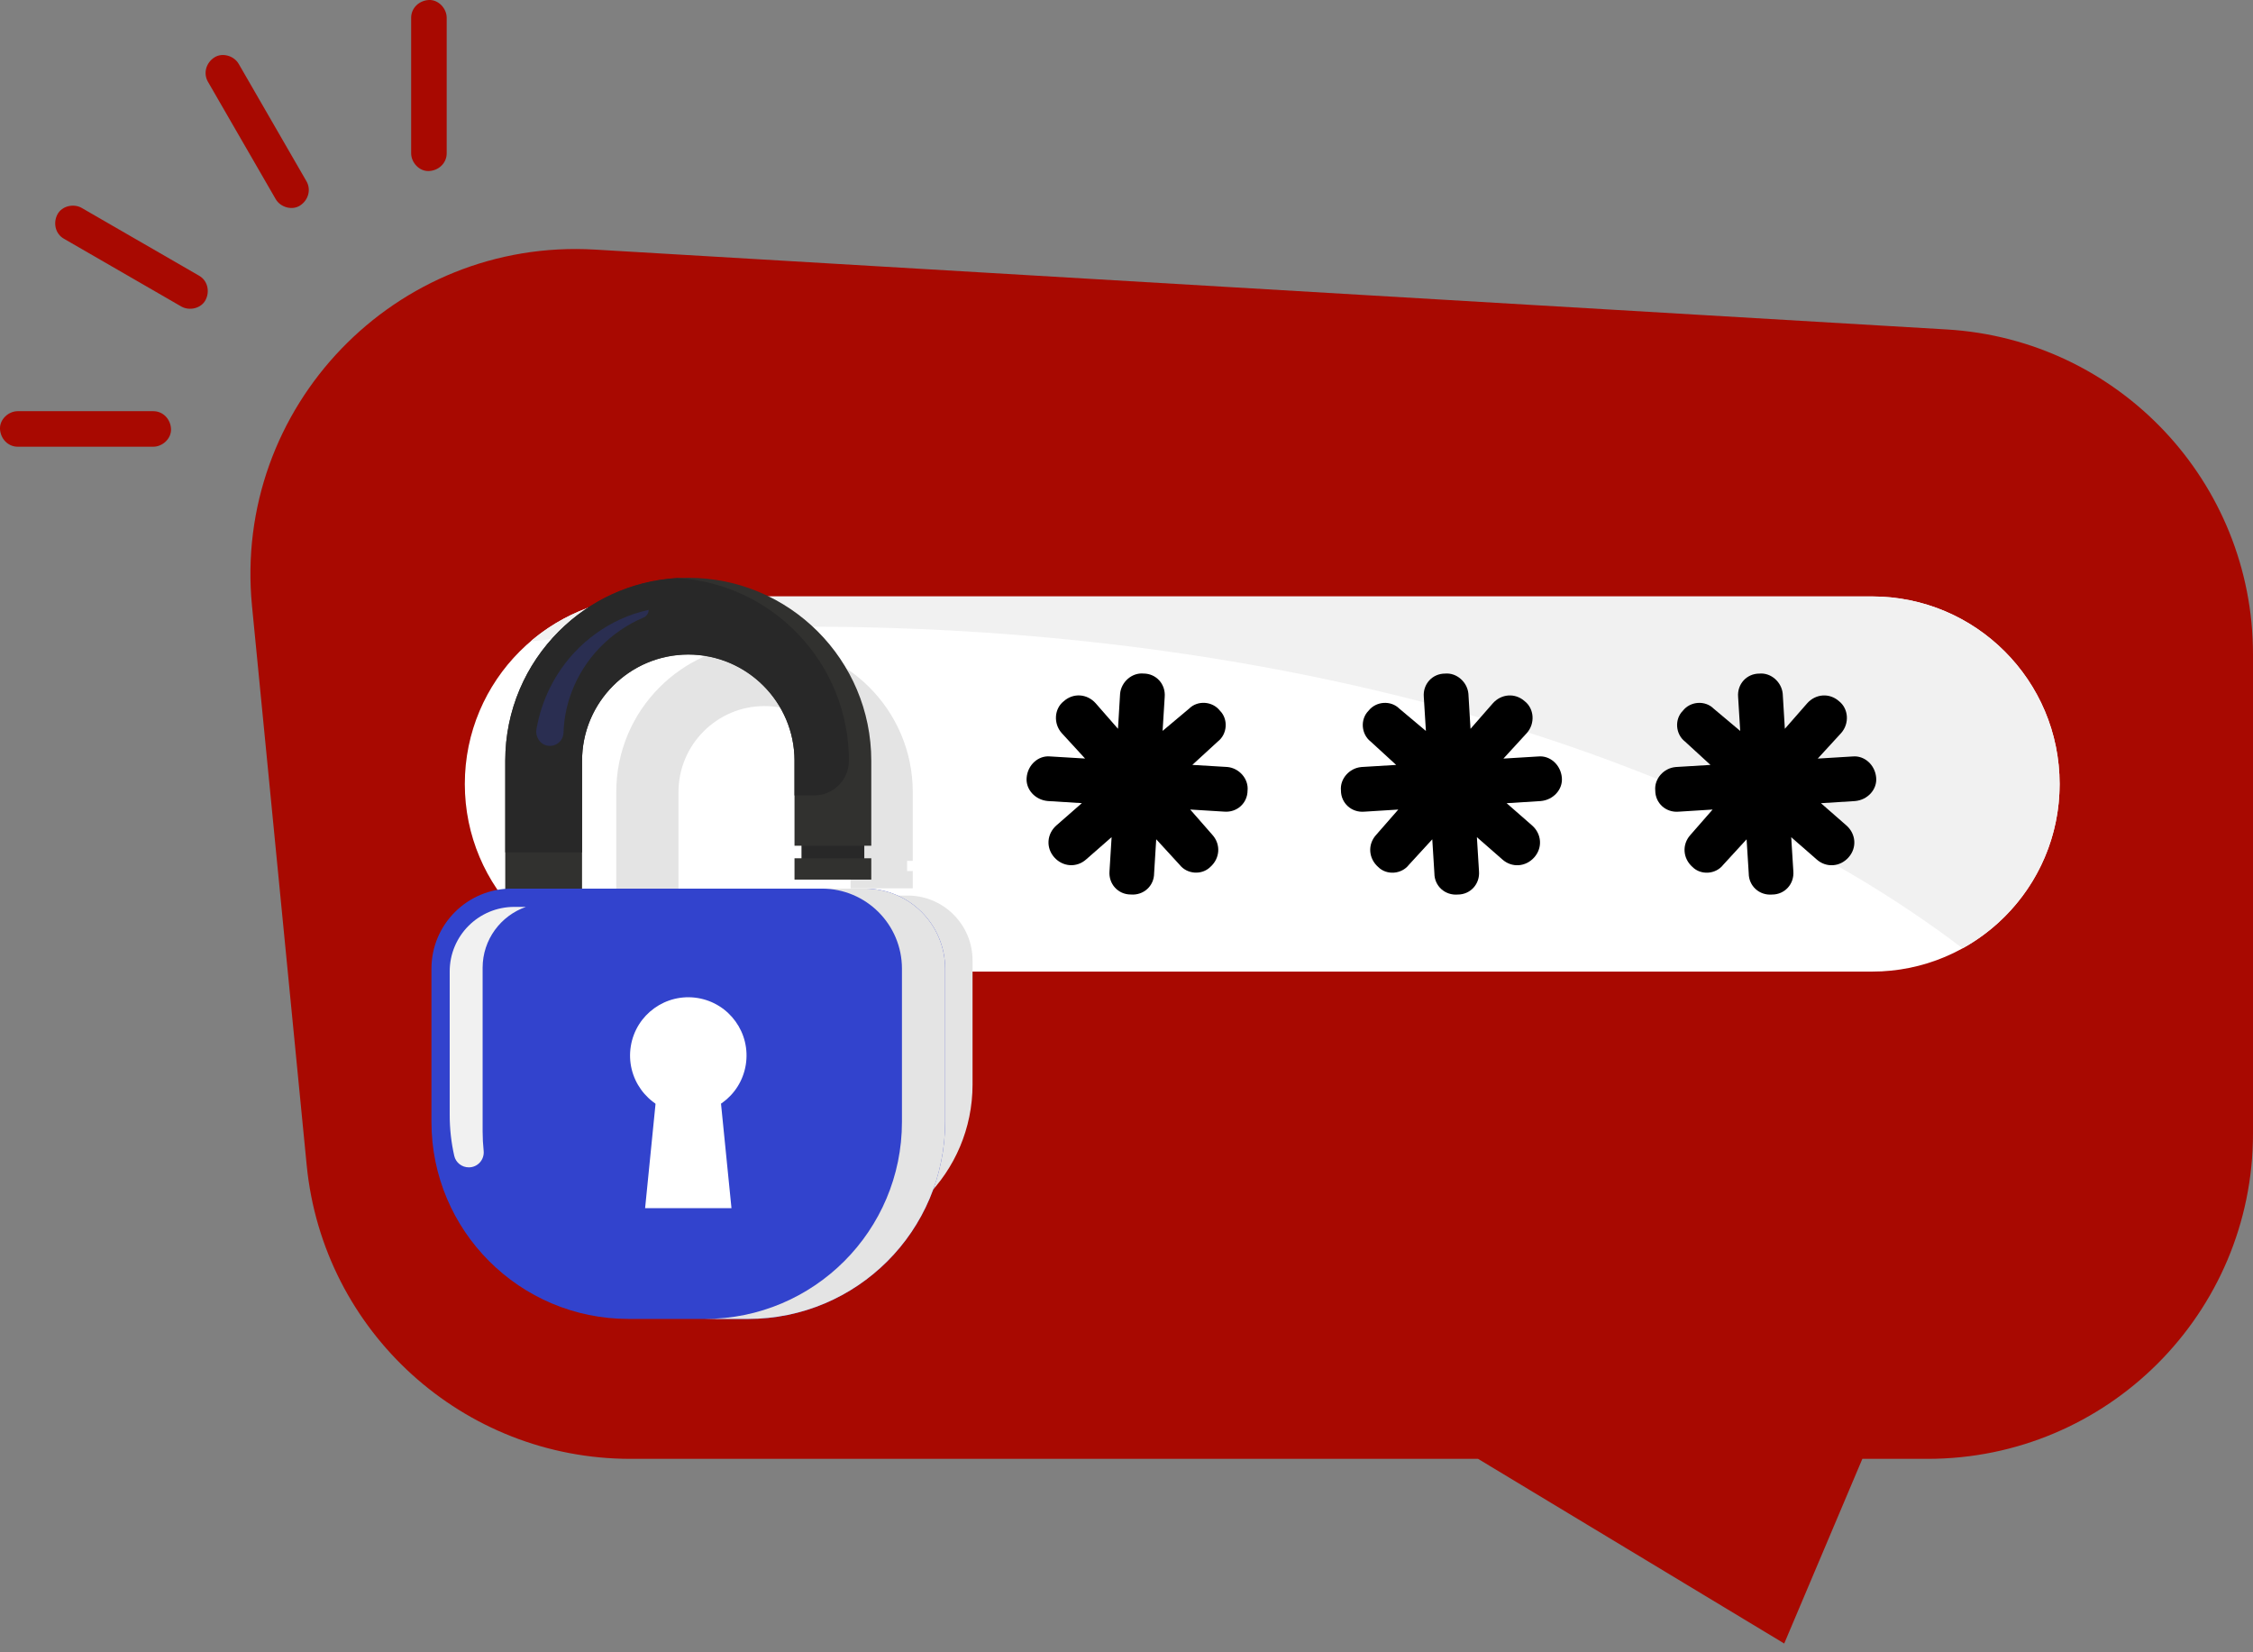 <svg width="90" height="66" viewBox="0 0 90 66" fill="none" xmlns="http://www.w3.org/2000/svg">
<rect x="0" y="0" width="90" height="66" fill="#808080" stroke="none"/>
<path d="M0.711 17.844H6.122C6.494 17.844 6.85 17.517 6.832 17.134C6.815 16.749 6.52 16.424 6.122 16.424H0.711C0.339 16.424 -0.017 16.75 0 17.134C0.018 17.519 0.313 17.844 0.711 17.844Z" fill="#A80901"/>
<path d="M2.55 9.534C3.078 9.84 3.607 10.145 4.136 10.45C4.977 10.936 5.82 11.423 6.662 11.908L7.238 12.241C7.559 12.427 8.03 12.326 8.21 11.986C8.389 11.647 8.299 11.212 7.955 11.014C7.427 10.708 6.898 10.403 6.369 10.098C5.528 9.612 4.685 9.125 3.843 8.64L3.267 8.307C2.946 8.121 2.475 8.222 2.295 8.562C2.116 8.901 2.206 9.336 2.55 9.534Z" fill="#A80901"/>
<path d="M8.307 3.267C8.613 3.796 8.918 4.325 9.223 4.854C9.709 5.695 10.196 6.538 10.681 7.379C10.792 7.571 10.903 7.764 11.014 7.955C11.2 8.277 11.665 8.418 11.986 8.21C12.311 8.001 12.44 7.583 12.241 7.238C11.935 6.709 11.63 6.18 11.325 5.652C10.839 4.81 10.352 3.968 9.867 3.126C9.756 2.934 9.645 2.741 9.534 2.55C9.348 2.228 8.883 2.087 8.562 2.295C8.237 2.504 8.108 2.922 8.307 3.267Z" fill="#A80901"/>
<path d="M16.424 0.711V6.122C16.424 6.494 16.75 6.85 17.134 6.832C17.519 6.815 17.844 6.52 17.844 6.122V0.711C17.844 0.339 17.517 -0.017 17.134 0C16.749 0.018 16.424 0.313 16.424 0.711Z" fill="#A80901"/>
<path d="M25.187 58.273H59.044L71.274 65.649L74.395 58.273H77.001C84.179 58.273 90 52.454 90 45.274V26.137C90 19.255 84.637 13.566 77.768 13.16L23.771 9.97C15.797 9.498 9.29 16.261 10.067 24.21L12.251 46.54C12.902 53.197 18.499 58.273 25.188 58.273H25.187Z" fill="#A80901"/>
<path d="M26.061 38.81L74.782 38.81C78.92 38.81 82.275 35.455 82.275 31.317C82.275 27.179 78.92 23.825 74.782 23.825L26.061 23.825C21.922 23.825 18.568 27.179 18.568 31.317C18.568 35.455 21.922 38.81 26.061 38.81Z" fill="white"/>
<g style="mix-blend-mode:multiply">
<path d="M21.198 25.617C24.78 25.234 28.485 25.033 32.278 25.033C51.35 25.033 68.209 30.111 78.398 37.881C80.709 36.605 82.275 34.145 82.275 31.317C82.275 29.248 81.437 27.375 80.081 26.019C78.725 24.663 76.852 23.824 74.782 23.824H26.061C24.205 23.824 22.506 24.499 21.198 25.617Z" fill="#F1F1F1"/>
</g>
<path d="M54.372 30.639L55.772 30.554L54.754 29.621C54.372 29.323 54.329 28.73 54.669 28.39C54.966 28.009 55.56 27.966 55.899 28.306L56.96 29.197L56.876 27.839C56.833 27.33 57.215 26.906 57.724 26.906C58.191 26.863 58.615 27.245 58.658 27.712L58.742 29.112L59.633 28.094C59.973 27.712 60.525 27.669 60.906 28.009C61.288 28.307 61.331 28.9 60.991 29.282L60.057 30.301L61.457 30.216C61.924 30.173 62.348 30.555 62.391 31.064C62.434 31.531 62.052 31.956 61.543 31.998L60.185 32.083L61.204 32.974C61.586 33.313 61.628 33.865 61.288 34.247C60.949 34.629 60.397 34.671 60.015 34.331L58.997 33.44L59.081 34.798C59.124 35.307 58.742 35.732 58.233 35.732C57.724 35.774 57.299 35.392 57.299 34.883L57.215 33.526L56.281 34.544C55.984 34.926 55.39 34.969 55.051 34.629C54.669 34.289 54.626 33.738 54.966 33.356L55.857 32.337L54.5 32.422C53.991 32.465 53.566 32.083 53.566 31.574C53.523 31.107 53.905 30.683 54.373 30.64L54.372 30.639Z" fill="black"/>
<path d="M66.928 30.639L68.328 30.554L67.31 29.621C66.928 29.323 66.885 28.73 67.225 28.39C67.522 28.009 68.116 27.966 68.455 28.306L69.516 29.197L69.432 27.839C69.389 27.33 69.771 26.906 70.28 26.906C70.747 26.863 71.171 27.245 71.214 27.712L71.299 29.112L72.19 28.094C72.529 27.712 73.081 27.669 73.463 28.009C73.844 28.307 73.887 28.9 73.547 29.282L72.613 30.301L74.013 30.216C74.48 30.173 74.905 30.555 74.947 31.064C74.99 31.531 74.608 31.956 74.099 31.998L72.741 32.083L73.76 32.974C74.142 33.313 74.184 33.865 73.844 34.247C73.505 34.629 72.953 34.671 72.571 34.331L71.553 33.44L71.638 34.798C71.68 35.307 71.299 35.732 70.789 35.732C70.28 35.774 69.856 35.392 69.856 34.883L69.771 33.526L68.837 34.544C68.54 34.926 67.946 34.969 67.607 34.629C67.225 34.289 67.182 33.738 67.522 33.356L68.413 32.337L67.056 32.422C66.547 32.465 66.122 32.083 66.122 31.574C66.079 31.107 66.461 30.683 66.929 30.64L66.928 30.639Z" fill="black"/>
<g style="mix-blend-mode:multiply">
<path d="M36.26 35.774H34.863C34.863 35.774 34.863 35.774 34.864 35.774H27.103V31.64C27.103 29.744 28.645 28.203 30.54 28.203C32.435 28.203 33.977 29.744 33.977 31.64V34.386H34.203V34.792H33.977V35.483H36.462V34.792H36.236V34.386H36.462V31.64C36.462 28.369 33.81 25.718 30.54 25.718C30.431 25.718 30.324 25.721 30.217 25.727C30.204 25.726 30.191 25.726 30.178 25.725C28.688 25.814 27.345 26.455 26.353 27.447C25.281 28.518 24.618 29.998 24.618 31.634V35.783C23.282 35.886 22.23 37.003 22.23 38.365V43.322C22.23 46.843 25.084 49.697 28.605 49.697H31.084C31.084 49.697 31.081 49.697 31.079 49.697H32.475C35.996 49.697 38.85 46.843 38.85 43.322V38.364C38.85 36.934 37.69 35.773 36.259 35.773L36.26 35.774Z" fill="#E4E4E4"/>
</g>
<path d="M49.836 31.572C49.836 32.081 49.411 32.463 48.902 32.42L47.545 32.336L48.436 33.354C48.775 33.736 48.733 34.288 48.351 34.627C48.012 34.966 47.417 34.924 47.121 34.542L46.187 33.524L46.103 34.882C46.103 35.391 45.678 35.773 45.169 35.73C44.66 35.73 44.278 35.305 44.321 34.796L44.405 33.439L43.387 34.33C43.005 34.669 42.453 34.627 42.114 34.245C41.775 33.863 41.816 33.311 42.198 32.972L43.217 32.081L41.859 31.997C41.35 31.954 40.968 31.53 41.011 31.063C41.053 30.554 41.477 30.172 41.945 30.215L43.345 30.299L42.411 29.281C42.072 28.899 42.114 28.305 42.496 28.008C42.877 27.669 43.429 27.71 43.769 28.092L44.66 29.111L44.744 27.71C44.787 27.244 45.211 26.862 45.678 26.904C46.187 26.904 46.569 27.329 46.526 27.838L46.442 29.195L47.503 28.304C47.842 27.965 48.437 28.007 48.733 28.389C49.072 28.728 49.03 29.323 48.648 29.619L47.63 30.553L49.03 30.637C49.497 30.68 49.879 31.104 49.837 31.571L49.836 31.572Z" fill="black"/>
<path d="M34.526 33.559H32.017V34.412H34.526V33.559Z" fill="#282828"/>
<path d="M31.738 30.391V33.783H34.805V30.391C34.805 26.354 31.533 23.08 27.494 23.08C23.457 23.08 20.183 26.353 20.183 30.391V35.549H23.251V30.391C23.251 28.051 25.154 26.148 27.494 26.148C29.834 26.148 31.738 28.051 31.738 30.391Z" fill="#31312F"/>
<path d="M31.738 30.383V31.774H32.52C33.288 31.774 33.911 31.151 33.911 30.383C33.911 26.495 30.877 23.317 27.048 23.088C25.207 23.197 23.551 23.989 22.326 25.215C21.002 26.537 20.184 28.364 20.184 30.383V34.047H23.252V30.383C23.252 28.195 24.917 26.387 27.049 26.164C27.196 26.148 27.345 26.14 27.496 26.14C29.836 26.14 31.739 28.044 31.739 30.383H31.738Z" fill="#282828"/>
<path opacity="0.25" d="M25.91 24.362C25.709 24.407 25.509 24.459 25.313 24.526C24.604 24.767 23.936 25.153 23.36 25.659C22.784 26.165 22.302 26.793 21.956 27.499C21.707 28.008 21.529 28.558 21.43 29.126C21.376 29.438 21.584 29.753 21.899 29.79C22.223 29.828 22.5 29.583 22.511 29.267C22.526 28.786 22.61 28.302 22.766 27.836C22.977 27.199 23.32 26.595 23.773 26.072C24.227 25.551 24.789 25.112 25.425 24.795C25.518 24.749 25.613 24.706 25.709 24.666C25.831 24.615 25.911 24.495 25.911 24.362H25.91Z" fill="#3243CD"/>
<path d="M20.433 35.495H34.557C36.322 35.495 37.755 36.928 37.755 38.693V44.813C37.755 49.157 34.228 52.684 29.884 52.684H25.105C20.761 52.684 17.235 49.157 17.235 44.813V38.693C17.235 36.928 18.668 35.495 20.433 35.495Z" fill="#3243CD"/>
<g style="mix-blend-mode:multiply">
<path d="M37.755 38.694V44.814C37.755 49.16 34.231 52.684 29.884 52.684H28.159C32.506 52.684 36.03 49.16 36.03 44.814V38.694C36.03 36.927 34.598 35.495 32.831 35.495H34.556C36.323 35.495 37.755 36.927 37.755 38.694Z" fill="#E4E4E4"/>
</g>
<g style="mix-blend-mode:multiply">
<path d="M18.728 46.629C19.085 46.629 19.358 46.32 19.32 45.965C19.293 45.708 19.279 45.449 19.279 45.186V38.658C19.279 37.531 20.003 36.577 21.008 36.225H20.543C19.118 36.225 17.964 37.38 17.964 38.803V44.541C17.964 45.101 18.027 45.646 18.146 46.17C18.207 46.44 18.451 46.629 18.727 46.629H18.728Z" fill="#F1F1F1"/>
</g>
<path d="M29.791 42.536C29.998 41.268 29.138 40.072 27.87 39.865C26.601 39.659 25.406 40.519 25.199 41.787C24.992 43.055 25.853 44.251 27.121 44.458C28.389 44.664 29.585 43.804 29.791 42.536Z" fill="white"/>
<path d="M29.22 48.26L28.741 43.478H26.248L25.77 48.26H29.22Z" fill="white"/>
<path d="M34.805 34.283H31.738V35.135H34.805V34.283Z" fill="#31312F"/>
</svg>
